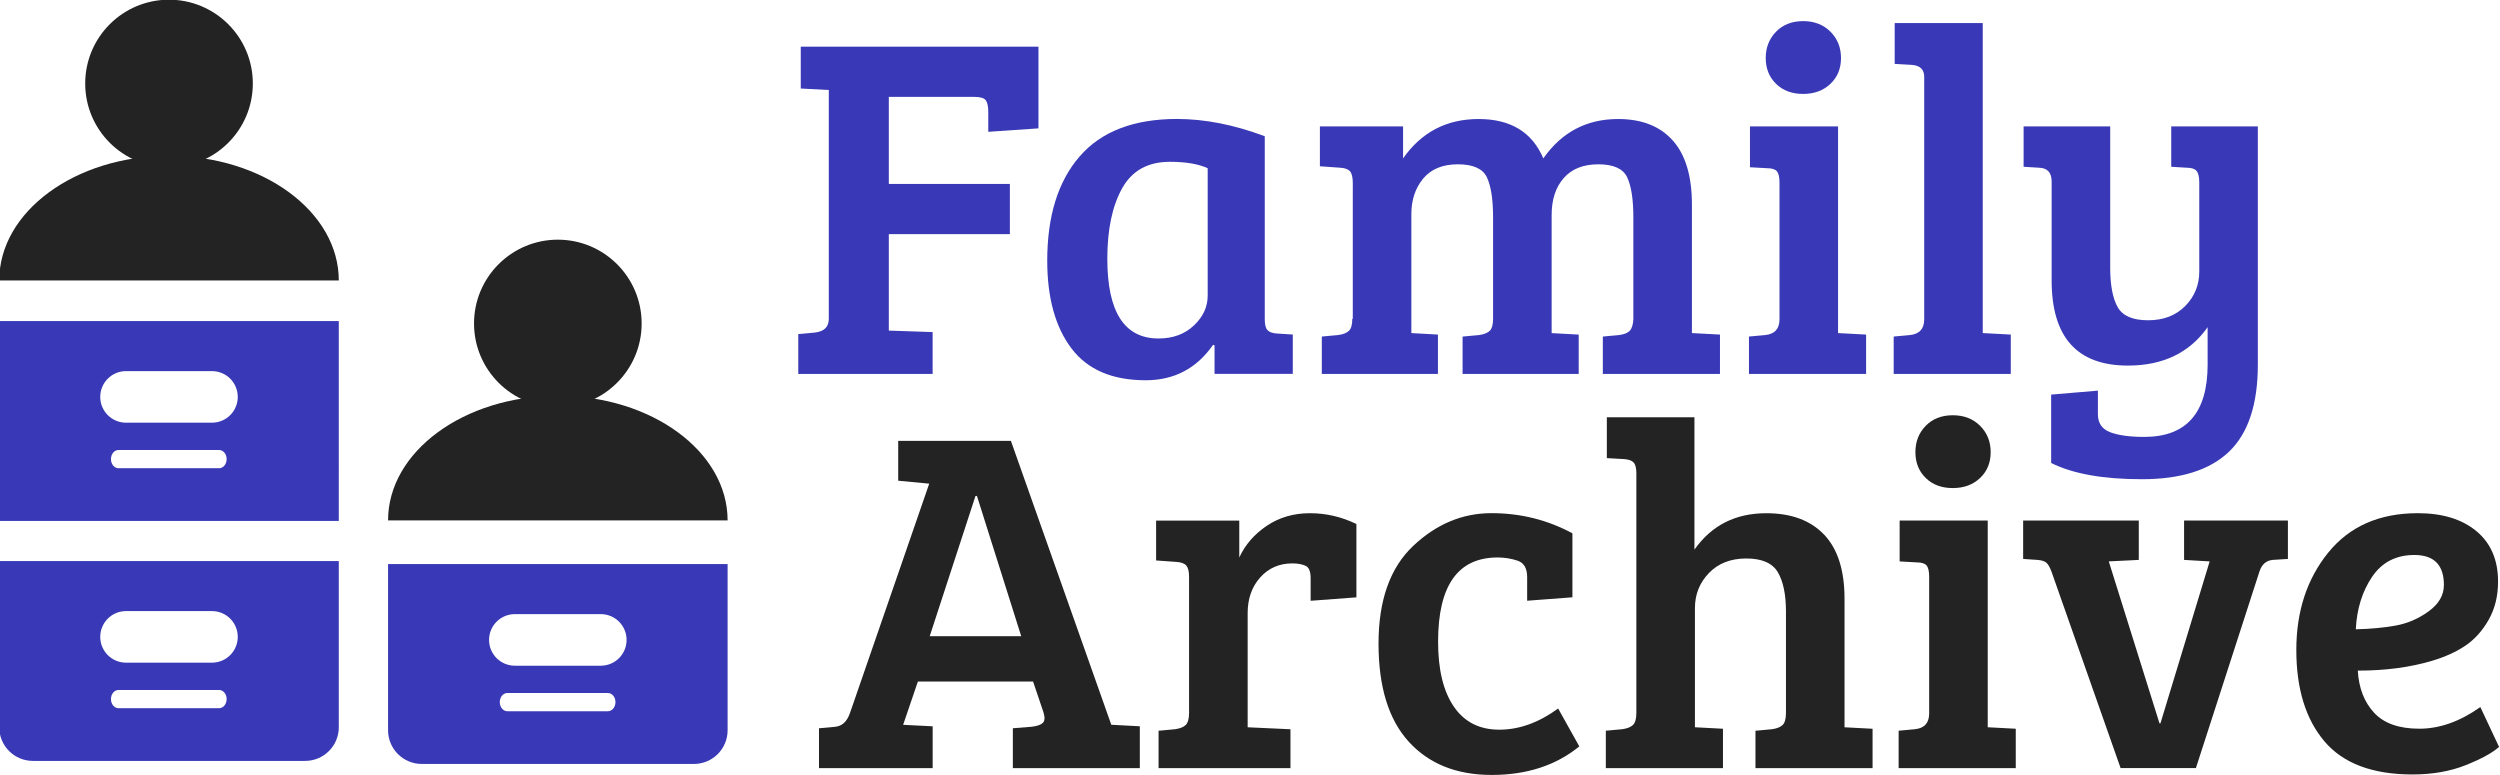 <?xml version="1.0" encoding="utf-8"?>
<!-- Generator: Adobe Illustrator 27.2.0, SVG Export Plug-In . SVG Version: 6.00 Build 0)  -->
<svg version="1.1" id="Layer_1" xmlns="http://www.w3.org/2000/svg" xmlns:xlink="http://www.w3.org/1999/xlink" x="0px" y="0px"
	 viewBox="0 0 823 255" style="enable-background:new 0 0 823 255;" xml:space="preserve">
<style type="text/css">
	.st0{fill:#232323;}
	.st1{fill:#3939B7;}
</style>
<g>
	<g>
		<circle class="st0" cx="55.64" cy="27.49" r="27.59"/>
	</g>
	<g>
		<path class="st0" d="M55.64,51.29c-30.87,0-55.89,18.37-55.89,41.03h111.78C111.53,69.66,86.5,51.29,55.64,51.29z"/>
	</g>
	<g>
		<circle class="st0" cx="183.64" cy="106.49" r="27.59"/>
	</g>
	<g>
		<path class="st0" d="M183.64,130.29c-30.87,0-55.89,18.37-55.89,41.03h111.78C239.53,148.66,214.5,130.29,183.64,130.29z"/>
	</g>
	<g>
		<path class="st1" d="M262.79,123.1v-13.12l5.35-0.49c3.13-0.32,4.7-1.83,4.7-4.54V29.63l-9.23-0.49V15.37h78.25v26.89l-16.52,1.13
			v-6.48c0-1.83-0.27-3.13-0.81-3.89c-0.54-0.75-1.84-1.13-3.89-1.13H292.6v28.67h39.85v16.52H292.6v31.75l14.42,0.49v13.77H262.79z
			"/>
		<path class="st1" d="M416.36,44.85v60.26c0,1.73,0.3,2.92,0.89,3.56c0.59,0.65,1.65,1.03,3.16,1.13l5.18,0.32v12.96h-25.76v-9.4
			l-0.49-0.16c-5.4,7.78-12.8,11.66-22.19,11.66c-11.02,0-19.17-3.51-24.46-10.53c-5.29-7.02-7.94-16.63-7.94-28.84
			c0-14.69,3.56-26.14,10.69-34.34c7.13-8.21,17.82-12.31,32.08-12.31C396.71,39.18,406.32,41.08,416.36,44.85z M397.57,97.34V55.38
			c-3.02-1.4-7.18-2.11-12.47-2.11c-7.24,0-12.47,2.92-15.71,8.75c-3.24,5.83-4.86,13.55-4.86,23.17c0,17.5,5.61,26.24,16.85,26.24
			c4.75,0,8.64-1.43,11.66-4.29C396.06,104.28,397.57,101.02,397.57,97.34z"/>
		<path class="st1" d="M434.51,54.74V41.61h27.38v10.53c6.05-8.64,14.34-12.96,24.87-12.96s17.63,4.32,21.3,12.96
			c6.05-8.64,14.26-12.96,24.62-12.96c7.78,0,13.77,2.35,17.98,7.05s6.32,11.75,6.32,21.14v42.28l9.23,0.49v12.96h-38.56v-12.31
			l5.35-0.49c1.62-0.21,2.78-0.67,3.48-1.38c0.7-0.7,1.11-1.97,1.22-3.81V71.58c0-5.94-0.68-10.34-2.03-13.2
			c-1.35-2.86-4.51-4.29-9.48-4.29c-4.97,0-8.78,1.51-11.42,4.54c-2.65,3.02-3.97,7.07-3.97,12.15v38.88l8.91,0.49v12.96h-38.23
			v-12.31l5.35-0.49c1.62-0.21,2.81-0.67,3.56-1.38c0.75-0.7,1.13-2.03,1.13-3.97V71.58c0-5.94-0.68-10.34-2.03-13.2
			c-1.35-2.86-4.54-4.29-9.56-4.29c-5.02,0-8.83,1.57-11.42,4.7c-2.59,3.13-3.89,7.02-3.89,11.66v39.2l8.75,0.49v12.96h-38.23
			v-12.31l5.35-0.49c1.62-0.21,2.81-0.67,3.56-1.38c0.75-0.7,1.13-2.03,1.13-3.97h0.16V60.24c0-1.83-0.3-3.1-0.89-3.81
			c-0.59-0.7-1.65-1.11-3.16-1.21L434.51,54.74z"/>
		<path class="st1" d="M605.09,41.61v68.04l9.23,0.49v12.96h-38.56v-12.31l5.35-0.49c3.13-0.32,4.7-2.05,4.7-5.18V60.08
			c0-1.84-0.3-3.08-0.89-3.73c-0.59-0.65-1.65-0.97-3.16-0.97l-5.67-0.32V41.61H605.09z M584.68,27.6c-2.27-2.21-3.4-5.05-3.4-8.5
			c0-3.46,1.13-6.34,3.4-8.67c2.27-2.32,5.24-3.48,8.91-3.48c3.67,0,6.67,1.16,8.99,3.48c2.32,2.32,3.48,5.21,3.48,8.67
			c0,3.46-1.16,6.29-3.48,8.5c-2.32,2.21-5.32,3.32-8.99,3.32C589.92,30.92,586.95,29.82,584.68,27.6z"/>
		<path class="st1" d="M652.72,7.59v102.06l9.23,0.49v12.96H623.4v-12.31l5.35-0.49c3.13-0.32,4.7-2.05,4.7-5.18V25.25
			c0-2.37-1.35-3.67-4.05-3.89l-5.67-0.32V7.59H652.72z"/>
		<path class="st1" d="M726.75,120.02v-12.31c-5.94,8.42-14.69,12.64-26.24,12.64c-16.74,0-25.11-9.34-25.11-28.03V59.76
			c0-2.92-1.35-4.43-4.05-4.54l-5.18-0.32V41.61h28.51v46.49c0,5.73,0.81,10.04,2.43,12.96c1.62,2.92,4.97,4.37,10.04,4.37
			c5.08,0,9.15-1.56,12.23-4.7c3.08-3.13,4.62-6.91,4.62-11.34V60.08c0-1.84-0.3-3.1-0.89-3.81c-0.6-0.7-1.65-1.05-3.16-1.05
			l-5.18-0.32V41.61h28.51v78.41c0,13.07-3.16,22.62-9.48,28.67c-6.32,6.05-15.88,9.07-28.67,9.07s-22.76-1.78-29.89-5.35V129.9
			l15.39-1.3v7.78c0,2.92,1.35,4.88,4.05,5.91c2.7,1.02,6.42,1.54,11.18,1.54C719.79,143.84,726.75,135.9,726.75,120.02z"/>
	</g>
	<g>
		<g>
			<path class="st1" d="M-0.25,184.7v54.71c0,6.12,4.96,11.08,11.08,11.08h89.62c6.12,0,11.08-4.96,11.08-11.08V184.7H-0.25z
				 M41.49,201.17h28.29c4.69,0,8.49,3.8,8.49,8.49v0c0,4.69-3.8,8.49-8.49,8.49H41.49c-4.69,0-8.49-3.8-8.49-8.49v0
				C33,204.97,36.8,201.17,41.49,201.17z M72.13,233.14H39.01c-1.37,0-2.48-1.34-2.48-3l0,0c0-1.66,1.11-3,2.48-3h33.12
				c1.37,0,2.48,1.34,2.48,3l0,0C74.61,231.8,73.5,233.14,72.13,233.14z"/>
		</g>
	</g>
	<g>
		<g>
			<path class="st1" d="M-0.25,105.7v65.79h111.78V105.7H-0.25z M41.49,122.17h28.29c4.69,0,8.49,3.8,8.49,8.49v0
				c0,4.69-3.8,8.49-8.49,8.49H41.49c-4.69,0-8.49-3.8-8.49-8.49v0C33,125.97,36.8,122.17,41.49,122.17z M72.13,154.14H39.01
				c-1.37,0-2.48-1.34-2.48-3l0,0c0-1.66,1.11-3,2.48-3h33.12c1.37,0,2.48,1.34,2.48,3l0,0C74.61,152.8,73.5,154.14,72.13,154.14z"
				/>
		</g>
	</g>
	<g>
		<g>
			<path class="st1" d="M127.75,185.7v54.71c0,6.12,4.96,11.08,11.08,11.08h89.62c6.12,0,11.08-4.96,11.08-11.08V185.7H127.75z
				 M169.49,202.17h28.29c4.69,0,8.49,3.8,8.49,8.49v0c0,4.69-3.8,8.49-8.49,8.49h-28.29c-4.69,0-8.49-3.8-8.49-8.49v0
				C161,205.97,164.8,202.17,169.49,202.17z M200.13,234.14h-33.12c-1.37,0-2.48-1.34-2.48-3l0,0c0-1.66,1.11-3,2.48-3h33.12
				c1.37,0,2.48,1.34,2.48,3l0,0C202.61,232.8,201.5,234.14,200.13,234.14z"/>
		</g>
	</g>
	<g>
		<path class="st0" d="M279.82,234.71l26.08-75.49l-10.21-0.97v-13.12h37.1l33.05,93.47H366l9.23,0.49v13.77h-41.8v-13.12l6.16-0.49
			c1.84-0.21,3.08-0.65,3.73-1.3c0.65-0.65,0.7-1.83,0.16-3.56l-3.4-10.04h-37.91l-4.86,14.26l9.72,0.49v13.77h-37.42v-13.12
			l5.35-0.49C277.23,239.03,278.85,237.52,279.82,234.71z M321.13,163.27l-15.07,46.17h30.13l-14.58-46.17H321.13z"/>
		<path class="st0" d="M391.44,234.71v-44.87c0-1.73-0.3-2.94-0.89-3.64c-0.59-0.7-1.65-1.11-3.16-1.21l-6.8-0.49v-13.12h27.38
			v12.15c1.94-4.21,4.97-7.7,9.07-10.45c4.1-2.75,8.83-4.13,14.18-4.13c5.35,0,10.45,1.19,15.31,3.56v24.14l-15.07,1.13v-7.45
			c0-2.16-0.54-3.51-1.62-4.05c-1.19-0.54-2.65-0.81-4.37-0.81c-4.32,0-7.86,1.54-10.61,4.62c-2.75,3.08-4.13,6.99-4.13,11.75v37.58
			l14.09,0.65v12.8h-43.42v-12.31l5.35-0.49c1.62-0.22,2.81-0.67,3.56-1.38C391.06,237.98,391.44,236.65,391.44,234.71z"/>
		<path class="st0" d="M478.59,232.6c3.46,5.08,8.45,7.61,14.99,7.61c6.53,0,12.99-2.32,19.36-6.97l6.97,12.47
			c-7.67,6.26-17.28,9.4-28.84,9.4c-11.56,0-20.66-3.64-27.3-10.93c-6.64-7.29-9.96-18.06-9.96-32.32s3.81-24.97,11.42-32.16
			c7.61-7.18,16.2-10.77,25.76-10.77c9.56,0,18.44,2.21,26.65,6.64v21.06l-14.9,1.13V190c0-2.92-1.05-4.72-3.16-5.43
			c-2.11-0.7-4.29-1.05-6.56-1.05c-13.07,0-19.6,9.23-19.6,27.7C473.41,220.4,475.13,227.53,478.59,232.6z"/>
		<path class="st0" d="M538.69,234.71v-78.89c0-1.73-0.3-2.92-0.89-3.56c-0.59-0.65-1.65-1.02-3.16-1.13l-5.67-0.32v-13.45h28.84
			v43.58c5.61-7.99,13.5-11.99,23.65-11.99c8.21,0,14.55,2.35,19.04,7.05c4.48,4.7,6.72,11.75,6.72,21.14v42.28l9.23,0.49v12.96
			H577.9v-12.31l5.35-0.49c1.62-0.22,2.81-0.67,3.56-1.38c0.75-0.7,1.13-2.03,1.13-3.97v-33.37c0-5.61-0.89-9.93-2.67-12.96
			c-1.78-3.02-5.24-4.54-10.37-4.54c-5.13,0-9.23,1.59-12.31,4.78c-3.08,3.19-4.62,7.05-4.62,11.58v39.2l9.23,0.49v12.96h-38.56
			v-12.31l5.35-0.49c1.62-0.22,2.81-0.67,3.56-1.38C538.31,237.98,538.69,236.65,538.69,234.71z"/>
		<path class="st0" d="M654.36,171.37v68.04l9.23,0.49v12.96h-38.56v-12.31l5.35-0.49c3.13-0.32,4.7-2.05,4.7-5.18v-45.04
			c0-1.83-0.3-3.08-0.89-3.73c-0.59-0.65-1.65-0.97-3.16-0.97l-5.67-0.32v-13.45H654.36z M633.95,157.35
			c-2.27-2.21-3.4-5.05-3.4-8.5c0-3.46,1.13-6.34,3.4-8.67c2.27-2.32,5.24-3.48,8.91-3.48c3.67,0,6.67,1.16,8.99,3.48
			c2.32,2.32,3.48,5.21,3.48,8.67c0,3.46-1.16,6.29-3.48,8.5c-2.32,2.21-5.32,3.32-8.99,3.32
			C639.18,160.67,636.21,159.57,633.95,157.35z"/>
		<path class="st0" d="M719,171.37h34.18V184l-5.02,0.32c-2.16,0.22-3.62,1.51-4.37,3.89l-20.9,64.64H698.1l-22.68-64.48
			c-0.54-1.51-1.11-2.54-1.7-3.08c-0.59-0.54-1.59-0.86-3-0.97l-4.7-0.32v-12.64h38.07v12.96l-9.88,0.49l16.69,53.3h0.32l16.2-53.3
			l-8.42-0.49V171.37z"/>
		<path class="st0" d="M795.95,168.94c8.1,0,14.52,1.97,19.28,5.91c4.75,3.94,7.13,9.48,7.13,16.6c0,4.75-1.03,8.94-3.08,12.56
			c-2.05,3.62-4.59,6.45-7.61,8.5c-3.03,2.05-6.7,3.73-11.02,5.02c-7.24,2.16-15.39,3.24-24.46,3.24
			c0.32,5.73,2.11,10.34,5.35,13.85c3.24,3.51,8.21,5.27,14.9,5.27c6.7,0,13.39-2.38,20.09-7.13l6.16,13.12
			c-2.16,1.94-5.81,3.94-10.93,5.99c-5.13,2.05-10.99,3.08-17.58,3.08c-13.18,0-22.84-3.64-29-10.93
			c-6.16-7.29-9.23-17.31-9.23-30.05c0-12.74,3.51-23.43,10.53-32.08C773.48,173.26,783.31,168.94,795.95,168.94z M788.58,205.95
			c3.94-0.7,7.59-2.27,10.93-4.7c3.35-2.43,5.02-5.32,5.02-8.67c0-6.59-3.24-9.88-9.72-9.88c-6.05,0-10.69,2.41-13.93,7.21
			c-3.24,4.81-5.02,10.56-5.35,17.25C780.29,207.06,784.63,206.66,788.58,205.95z"/>
	</g>
</g>
</svg>

